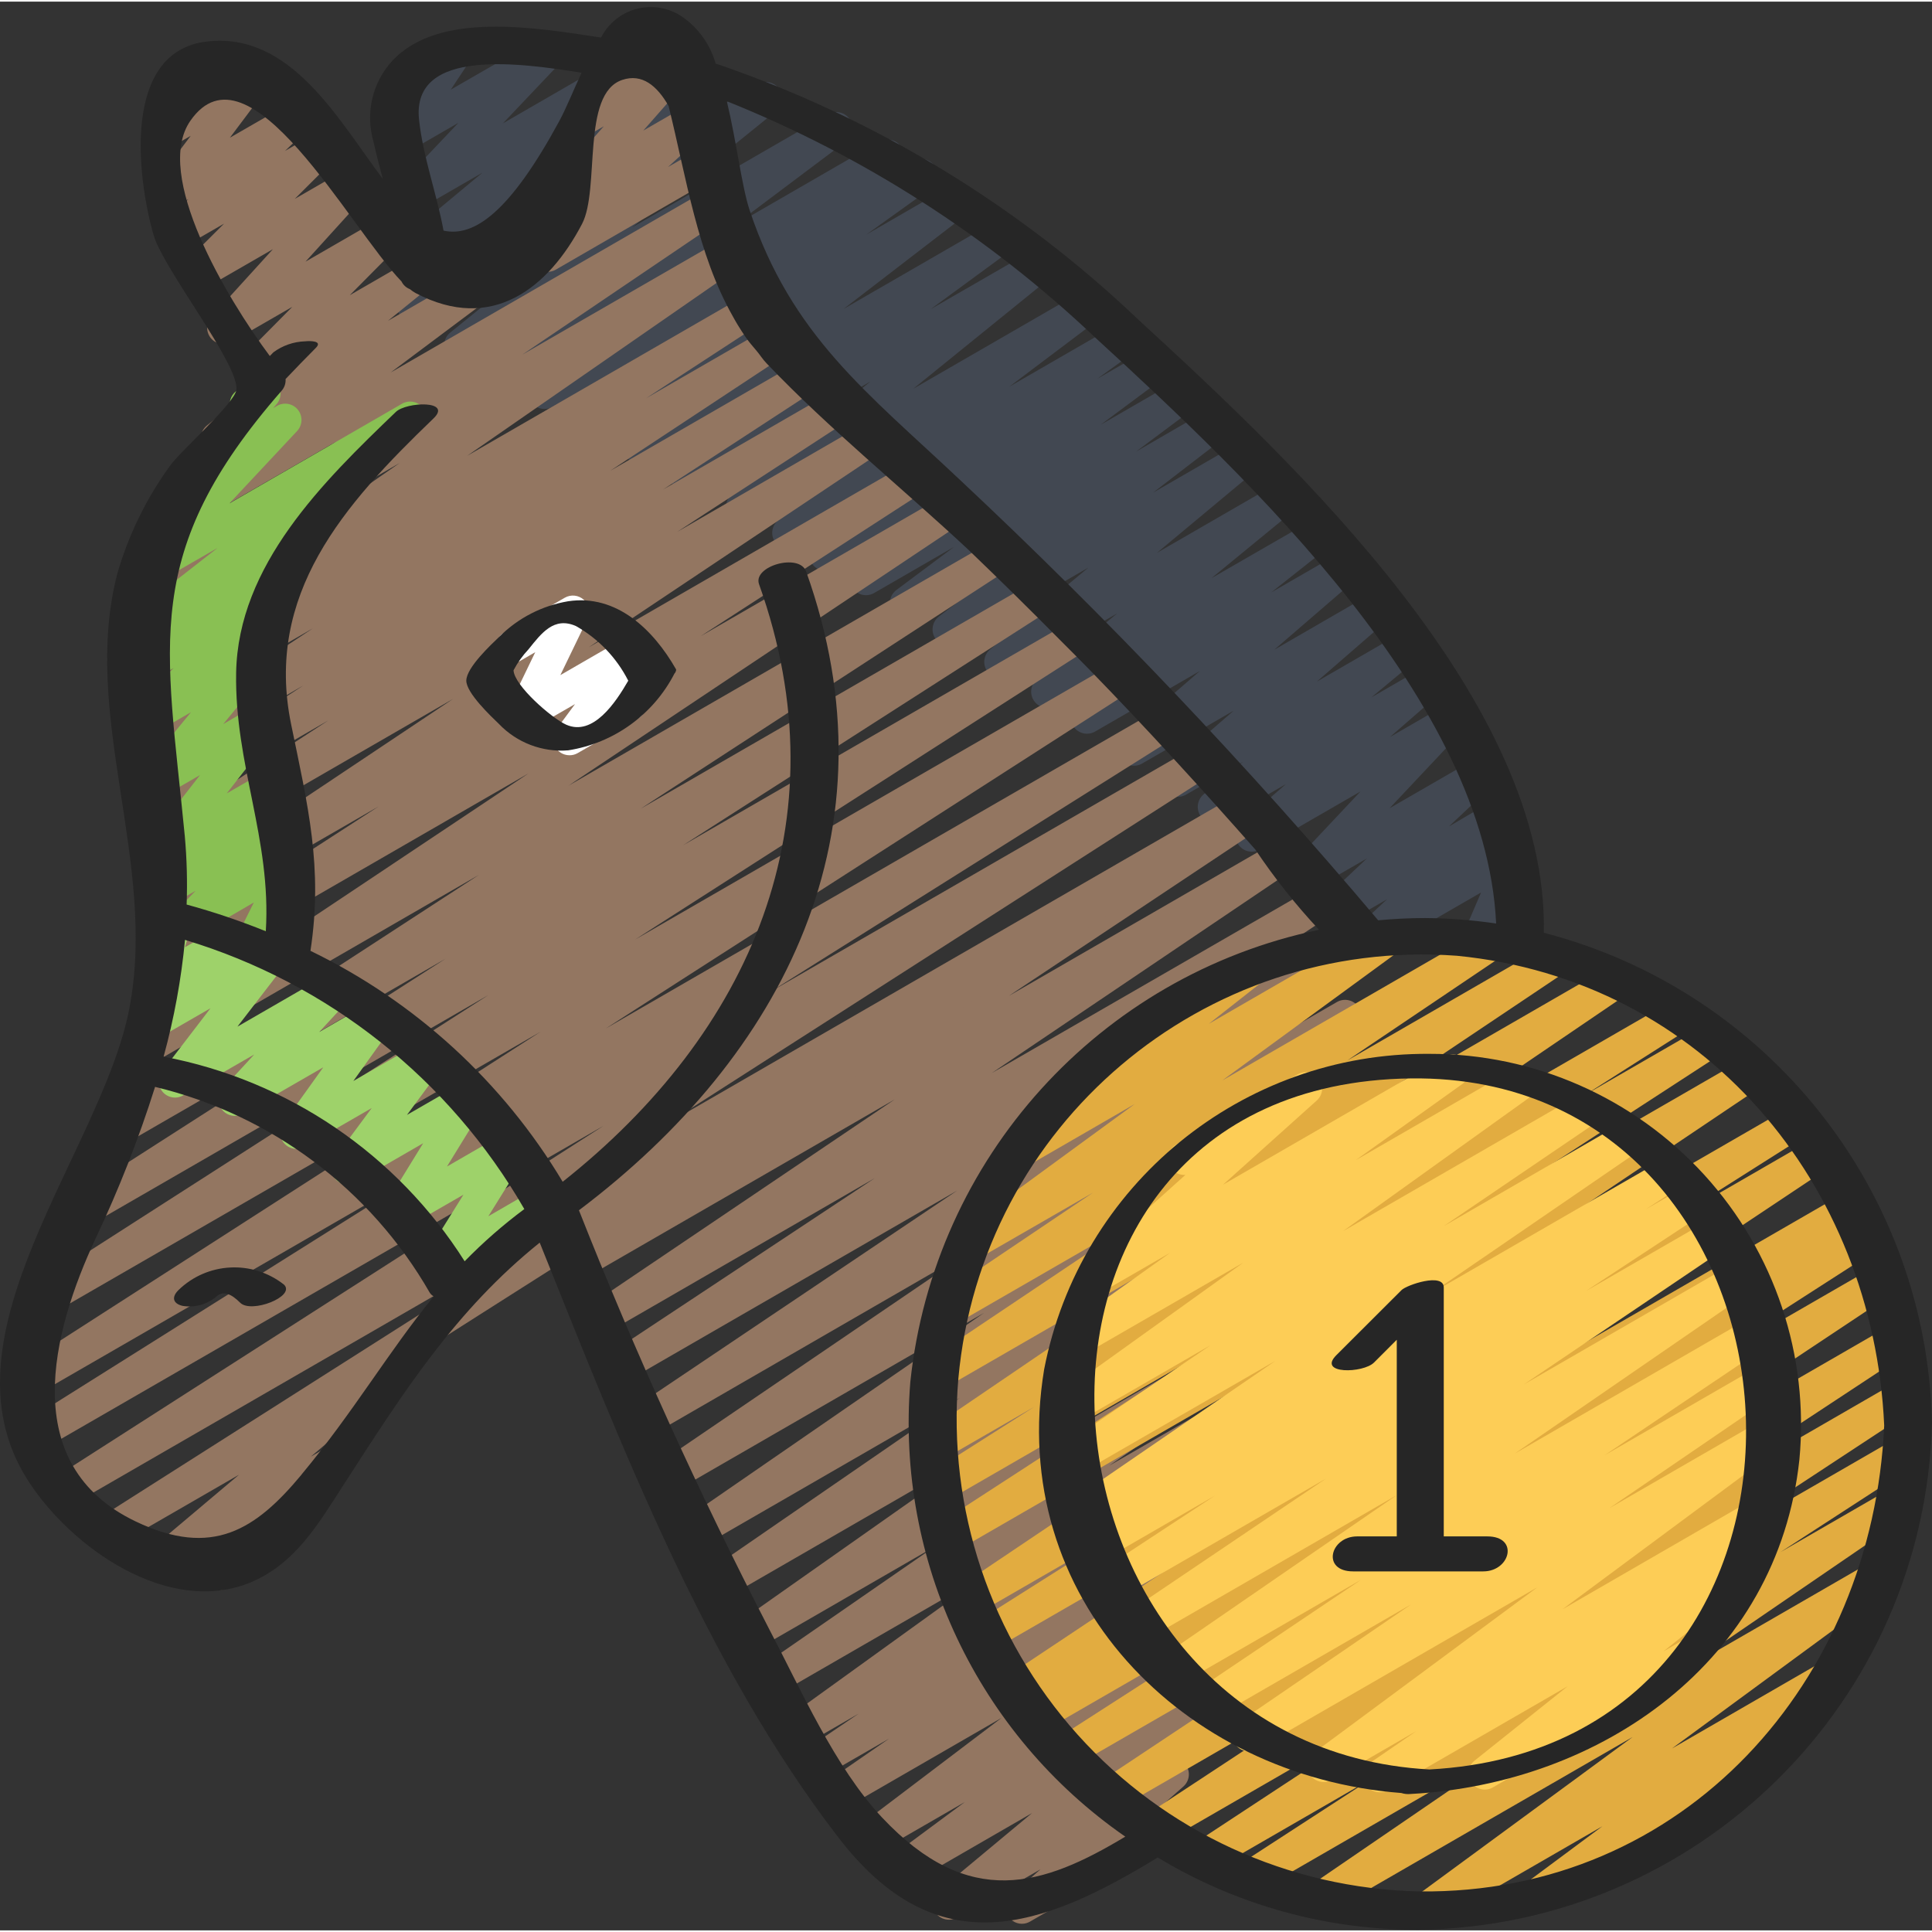 <svg height="506pt" viewBox="0 -1 506.853 506" width="506pt" xmlns="http://www.w3.org/2000/svg"><rect x="0" y="-1" width="506.853" height="506" fill="#333333" stroke="none"/><path d="m387.754 249.68c-1.441 0-2.785-.723-3.574-1.93-.789-1.203-.918-2.727-.344-4.043l4.719-10.992-27.305 15.762c-1.883 1.109-4.301.617-5.598-1.141-1.301-1.758-1.062-4.215.555-5.688l7.68-7.152-11.266 6.504c-1.883 1.145-4.332.668-5.645-1.105-1.312-1.77-1.059-4.25.586-5.723l11.031-10.383-14.914 8.609c-1.816.961-4.055.492-5.336-1.113-1.277-1.605-1.23-3.895.113-5.449l18.465-19.625-26.395 15.23c-1.902 1.09-4.32.562-5.594-1.223-1.273-1.785-.988-4.246.664-5.688l11.75-10.242-16.719 9.652c-1.918 1.109-4.367.559-5.633-1.258-1.266-1.82-.93-4.309.777-5.723l10.328-8.535-14.891 8.594c-1.906 1.109-4.34.586-5.621-1.203-1.281-1.793-.988-4.266.68-5.707l17.406-15.105-24.082 13.902c-1.898 1.074-4.305.539-5.57-1.242-1.27-1.777-.988-4.227.648-5.672l20.129-17.391-27.543 15.914c-1.934 1.082-4.371.508-5.617-1.324-1.242-1.828-.879-4.309.836-5.707l13.809-10.938-19.379 11.188c-1.922 1.094-4.359.535-5.621-1.281-1.258-1.816-.918-4.297.781-5.707l21.051-17.266-28.473 16.426c-1.922 1.125-4.379.586-5.652-1.238-1.273-1.82-.938-4.316.777-5.73l25.77-21.461-34.488 19.914c-1.945 1.117-4.422.539-5.672-1.324-1.246-1.863-.84-4.375.934-5.75l18.535-14.266-25.055 14.453c-1.949 1.082-4.406.477-5.629-1.387-1.227-1.863-.812-4.355.953-5.719l15.215-11.375-20.992 12.117c-1.957 1.137-4.465.547-5.711-1.344-1.242-1.891-.793-4.426 1.027-5.773l16.52-12.254-22.535 13.004c-1.965 1.102-4.445.484-5.668-1.406-1.227-1.891-.77-4.406 1.043-5.746l10-7.211-15.035 8.664c-1.953 1.117-4.438.527-5.68-1.348-1.242-1.875-.812-4.391.977-5.754l23.629-17.824-31 17.918c-1.926 1.086-4.359.52-5.613-1.301-1.25-1.82-.902-4.297.801-5.703l36.281-29.414-47.238 27.305c-1.957 1.074-4.41.461-5.629-1.406s-.793-4.359.977-5.719l21.855-16.094-28.758 16.598c-1.945 1.117-4.422.535-5.672-1.328-1.246-1.863-.84-4.375.934-5.746l32.598-25.062-41.863 24.168c-1.961 1.074-4.422.453-5.637-1.426-1.215-1.883-.77-4.383 1.02-5.727l17.066-12.219-23.133 13.344c-1.973 1.078-4.445.441-5.648-1.461-1.203-1.898-.727-4.406 1.09-5.73l3.645-2.52-8.047 4.645c-1.949 1.117-4.434.527-5.676-1.348-1.242-1.875-.816-4.391.977-5.754l29.293-22.023-37.625 21.707c-1.922 1.086-4.359.523-5.609-1.301-1.25-1.82-.906-4.297.797-5.703l37.754-30.543-45.816 26.453c-1.949 1.098-4.414.5-5.648-1.367-1.23-1.863-.816-4.367.953-5.73l22.641-17.066-15.188 8.762c-1.922 1.125-4.379.586-5.652-1.238-1.273-1.82-.938-4.316.777-5.73l18.664-15.523-15.898 9.172c-1.836 1.062-4.172.613-5.484-1.051-1.316-1.664-1.207-4.039.254-5.578l14.805-15.609-13.457 7.766c-1.715.992-3.887.672-5.242-.77-1.355-1.441-1.543-3.629-.449-5.277l5.734-8.656c-1.758.297-3.512-.531-4.402-2.07-1.176-2.039-.48-4.641 1.551-5.82l13.996-8.09c1.715-.992 3.887-.672 5.242.77 1.355 1.441 1.543 3.629.449 5.281l-5.418 8.164 23.254-13.398c1.836-1.059 4.176-.609 5.488 1.059 1.312 1.668 1.199 4.047-.266 5.582l-14.781 15.582 33.648-19.43c1.922-1.152 4.406-.621 5.691 1.219 1.281 1.836.926 4.352-.82 5.762l-18.672 15.531 32.062-18.512c1.949-1.117 4.434-.527 5.676 1.348 1.242 1.875.816 4.395-.977 5.754l-22.637 17.066 32.895-18.996c1.93-1.109 4.387-.551 5.648 1.285 1.258 1.836.895 4.328-.836 5.73l-37.777 30.551 51.43-29.68c1.953-1.121 4.438-.531 5.68 1.344 1.242 1.875.816 4.395-.977 5.754l-29.336 22.035 38.074-21.984c1.98-1.117 4.488-.484 5.703 1.434 1.215 1.922.711 4.461-1.145 5.77l-3.609 2.492 8.07-4.652c1.949-1 4.34-.359 5.531 1.477 1.188 1.84.797 4.281-.914 5.652l-17.066 12.234 21.895-12.645c1.945-1.117 4.422-.539 5.672 1.324 1.246 1.863.84 4.375-.934 5.75l-32.625 25.094 40.109-23.148c1.961-1.133 4.465-.535 5.707 1.359 1.238 1.898.777 4.434-1.051 5.773l-21.895 16.066 26.871-15.496c1.926-1.082 4.359-.52 5.609 1.301 1.254 1.824.906 4.297-.797 5.707l-36.266 29.379 44.16-25.496c1.957-1.16 4.477-.578 5.73 1.316 1.254 1.898.801 4.445-1.031 5.793l-23.637 17.824 28.355-16.367c1.965-1.102 4.449-.484 5.672 1.406s.766 4.406-1.047 5.746l-9.957 7.176 12.73-7.34c1.957-1.109 4.441-.512 5.676 1.367 1.234 1.879.801 4.398-.996 5.75l-16.488 12.262 19.832-11.449c1.953-1.105 4.426-.508 5.66 1.367 1.234 1.871.809 4.379-.977 5.738l-15.223 11.387 18.219-10.551c1.945-1.113 4.422-.535 5.668 1.328 1.25 1.863.84 4.375-.934 5.746l-18.523 14.262 21.93-12.656c1.914-1.098 4.352-.555 5.617 1.258 1.266 1.809.941 4.281-.746 5.707l-25.762 21.469 30.508-17.613c1.926-1.141 4.406-.602 5.684 1.242 1.273 1.84.91 4.355-.836 5.754l-21.062 17.273 24.75-14.258c1.93-1.082 4.367-.508 5.613 1.324 1.242 1.828.879 4.309-.836 5.707l-13.809 10.938 15.984-9.223c1.902-1.074 4.305-.539 5.574 1.238 1.266 1.777.984 4.227-.652 5.672l-20.145 17.375 23.617-13.652c1.902-1.094 4.324-.562 5.598 1.223 1.273 1.785.988 4.242-.664 5.688l-17.383 15.098 19.84-11.461c1.918-1.105 4.363-.559 5.629 1.258 1.266 1.812.934 4.293-.766 5.711l-10.375 8.621 11.684-6.742c1.902-1.09 4.32-.562 5.594 1.223 1.273 1.785.988 4.246-.664 5.691l-11.758 10.238 13.133-7.578c1.836-1.074 4.18-.633 5.5 1.031 1.32 1.668 1.215 4.051-.25 5.59l-18.469 19.629 21.531-12.426c1.883-1.145 4.332-.668 5.645 1.105 1.312 1.77 1.059 4.25-.586 5.723l-11.031 10.391 12.098-7.105c1.883-1.109 4.301-.617 5.598 1.141 1.301 1.758 1.062 4.211-.555 5.684l-7.68 7.137 5.805-3.348c1.59-.914 3.59-.707 4.961.512s1.809 3.18 1.09 4.867l-4.73 11.008c2.066-1.012 4.562-.207 5.645 1.824 1.078 2.027.359 4.551-1.633 5.699l-10.863 6.266c-.637.375-1.359.582-2.098.598zm0 0" fill="#424852"/><path d="m268.105 503.273c-1.773 0-3.363-1.098-3.992-2.758-.629-1.66-.16-3.535 1.168-4.711l7.68-6.824-21.867 12.637c-1.922 1.121-4.379.582-5.652-1.238-1.273-1.824-.938-4.316.777-5.734l24.535-20.418-32.891 18.992c-1.953 1.113-4.438.516-5.672-1.363-1.234-1.883-.801-4.398.996-5.754l19.934-14.77-22.672 13.082c-1.949 1.109-4.422.52-5.664-1.348-1.242-1.867-.824-4.379.953-5.742l37.02-28.066-40.516 23.387c-1.977 1.078-4.449.441-5.652-1.461-1.203-1.898-.723-4.406 1.094-5.73l15.566-10.754-16.496 9.508c-1.988 1.148-4.531.52-5.75-1.426-1.223-1.949-.68-4.516 1.227-5.801l13.047-8.844-13.406 7.734c-1.957 1.066-4.41.445-5.621-1.43-1.215-1.871-.777-4.363.996-5.715l51.766-37.34-54.699 31.57c-1.98 1.121-4.488.488-5.703-1.434-1.215-1.922-.711-4.457 1.145-5.766l45.477-31.445-46.934 27.109c-1.973 1.105-4.465.484-5.684-1.422-1.219-1.902-.742-4.43 1.094-5.754l65.543-46.141-68.266 39.406c-1.984 1.133-4.508.504-5.727-1.426-1.219-1.934-.699-4.484 1.176-5.785l65.348-44.996-67.258 38.828c-1.98 1.117-4.488.484-5.703-1.434-1.215-1.922-.711-4.461 1.145-5.77l78.148-53.895-80.555 46.504c-1.984 1.152-4.527.527-5.754-1.418-1.223-1.945-.684-4.508 1.215-5.801l82.152-55.902-84.199 48.641c-1.992 1.156-4.543.52-5.762-1.434-1.215-1.953-.664-4.52 1.246-5.801l84.66-56.91-86.492 49.918c-2 1.16-4.555.52-5.77-1.445-1.215-1.961-.648-4.535 1.281-5.805l69.34-45.91-70.219 40.566c-1.98 1.062-4.445.406-5.637-1.496-1.188-1.906-.699-4.406 1.121-5.723l79.992-54.016-81.496 47.051c-1.984 1.086-4.473.43-5.668-1.492-1.191-1.922-.68-4.441 1.172-5.742l66.219-44.102-67.105 38.742c-2.039 1.16-4.633.457-5.805-1.574s-.484-4.629 1.539-5.816l182.75-105.539c1.992-1.133 4.523-.488 5.734 1.457 1.207 1.949.66 4.504-1.238 5.789l-66.184 44.082 71.047-41.027c1.984-1.102 4.484-.453 5.688 1.473 1.203 1.922.688 4.453-1.172 5.754l-80.035 54.031 85.777-49.492c1.996-1.156 4.555-.516 5.77 1.445 1.215 1.965.645 4.539-1.281 5.809l-69.34 45.875 73.98-42.668c1.988-1.133 4.516-.496 5.73 1.445 1.215 1.938.684 4.492-1.207 5.785l-84.691 56.934 75.879-43.801c1.98-1.102 4.477-.465 5.684 1.453s.703 4.445-1.145 5.758l-82.125 55.891 72.789-42.027c1.98-1.117 4.488-.484 5.703 1.438 1.215 1.918.711 4.457-1.148 5.766l-78.172 53.914 68.734-39.746c1.988-1.18 4.551-.562 5.785 1.391 1.23 1.949.688 4.531-1.227 5.816l-65.332 44.957 56.32-32.504c1.973-1.109 4.465-.484 5.684 1.418 1.219 1.906.738 4.43-1.094 5.758l-65.527 46.191 56.168-32.426c1.98-1.156 4.52-.535 5.75 1.402 1.227 1.938.703 4.496-1.184 5.797l-45.492 31.445 37-21.332c1.965-1.102 4.445-.484 5.668 1.406 1.223 1.891.766 4.406-1.043 5.746l-51.805 37.332 42.664-24.617c1.992-1.184 4.562-.559 5.793 1.402 1.227 1.961.668 4.547-1.262 5.824l-13.027 8.824 5.578-3.219c1.984-1.152 4.523-.535 5.75 1.402 1.227 1.938.707 4.5-1.184 5.801l-15.516 10.707 7.922-4.562c1.949-1.109 4.422-.523 5.664 1.348 1.242 1.867.824 4.375-.953 5.742l-37.035 28.074 27.996-16.16c1.957-1.113 4.441-.516 5.676 1.363 1.234 1.883.797 4.398-1 5.754l-19.914 14.785 11.809-6.824c1.914-1.082 4.336-.531 5.594 1.273 1.258 1.801.941 4.262-.73 5.688l-24.543 20.402 15.445-8.914c1.898-1.082 4.301-.559 5.578 1.211 1.273 1.773 1.008 4.219-.617 5.676l-7.809 6.902c1.996-.938 4.379-.199 5.496 1.707 1.18 2.039.484 4.645-1.555 5.828l-36.367 21.008c-.648.383-1.383.582-2.137.582zm0 0" fill="#937661"/><path d="m143.562 69.871c-1.762.004-3.344-1.078-3.98-2.719-.641-1.641-.203-3.508 1.098-4.695l10.531-9.625-.668.375c-1.809 1.035-4.102.613-5.422-.996-1.32-1.613-1.285-3.945.09-5.516l13.191-14.992-2.746 1.586c-1.754 1-3.961.633-5.301-.871-1.34-1.508-1.441-3.742-.246-5.367l9.055-12.148c-1.223-.824-1.934-2.219-1.883-3.691.055-1.473.859-2.812 2.137-3.547l9.797-5.656c1.75-.996 3.961-.633 5.301.871 1.336 1.508 1.441 3.742.246 5.367l-5.438 7.305 7.289-4.207c1.805-1.027 4.09-.602 5.406 1.004 1.316 1.605 1.285 3.926-.074 5.496l-13.176 14.984 12.023-6.938c1.883-1.062 4.258-.551 5.539 1.188 1.277 1.742 1.055 4.164-.52 5.641l-10.539 9.652 8.941-5.121c2.027-1.059 4.527-.336 5.672 1.645s.527 4.512-1.402 5.738l-42.789 24.746c-.652.352-1.391.523-2.133.492zm0 0" fill="#937661"/><path d="m57.137 415.812c-1.734-.004-3.293-1.055-3.945-2.66-.648-1.609-.266-3.449.977-4.66l5.332-5.188-15.309 8.832c-1.91 1.09-4.336.547-5.602-1.25-1.266-1.801-.957-4.266.715-5.695l23.398-19.73-31.27 18.047c-2.012 1.223-4.637.582-5.859-1.434-1.223-2.012-.582-4.637 1.434-5.859l129.039-82.043-136.531 78.84c-2 1.07-4.484.395-5.66-1.543-1.176-1.934-.637-4.453 1.23-5.734l143.316-91.852-147.625 85.211c-2.008 1.105-4.523.43-5.707-1.531-1.184-1.957-.613-4.5 1.293-5.762l106.113-66.715-104.105 60.102c-2.012 1.176-4.594.523-5.805-1.465-1.211-1.988-.602-4.578 1.367-5.824l137.863-88.637-128.621 74.242c-2 1.098-4.512.43-5.699-1.52-1.191-1.949-.633-4.488 1.262-5.762l119.363-76.586-103.375 59.699c-2.004 1.121-4.535.453-5.727-1.508s-.617-4.516 1.301-5.781l96.562-61.941-83.746 48.375c-1.996 1.098-4.5.438-5.695-1.504-1.191-1.941-.648-4.473 1.23-5.758l97.023-63.148-86.031 49.699c-1.988 1.086-4.473.43-5.668-1.492-1.195-1.922-.68-4.441 1.172-5.742l103.516-69.07-94.609 54.613c-1.996 1.117-4.523.457-5.719-1.496-1.195-1.953-.637-4.5 1.266-5.773l59.734-38.672-53.93 31.086c-1.988 1.082-4.477.43-5.672-1.492-1.191-1.922-.68-4.445 1.172-5.746l77.945-52.051-74 42.715c-1.301.801-2.926.848-4.27.121-1.34-.727-2.191-2.113-2.234-3.637-.043-1.523.73-2.953 2.031-3.754l45.773-29.816-42.883 24.75c-1.992 1.098-4.5.434-5.691-1.504-1.191-1.941-.652-4.477 1.23-5.758l40.73-26.625-38.309 22.188c-1.992 1.113-4.512.461-5.711-1.484-1.203-1.941-.656-4.488 1.23-5.77l45.332-29.945-43.094 24.875c-1.996 1.098-4.5.438-5.695-1.504-1.191-1.938-.648-4.473 1.23-5.758l28.492-18.602-25.469 14.668c-1.992 1.266-4.629.68-5.895-1.309-1.266-1.988-.68-4.629 1.309-5.895l71.887-49.844-66.637 38.48c-1.988 1.133-4.516.496-5.73-1.445-1.215-1.941-.68-4.492 1.207-5.785l54.512-36.871-43.477 25.055c-1.957 1.125-4.449.539-5.695-1.348-1.242-1.883-.805-4.406 1-5.762l24.234-18.133-5.16 2.977c-1.926 1.105-4.379.547-5.637-1.281-1.262-1.828-.906-4.32.812-5.723l12.801-10.352c-1.59.312-3.219-.301-4.207-1.586-1.301-1.695-1.148-4.094.359-5.609l13.473-13.602-15.973 9.215c-1.816 1.039-4.117.602-5.434-1.023-1.312-1.629-1.254-3.969.145-5.527l16.16-17.777-18.117 10.445c-1.852 1.082-4.223.621-5.531-1.082-1.309-1.699-1.152-4.109.371-5.625l10.453-10.438-9.66 5.574c-1.867 1.105-4.266.637-5.578-1.094-1.309-1.73-1.113-4.168.457-5.664l5.438-5.258-2.953 1.707c-1.754 1.004-3.973.637-5.312-.875-1.34-1.512-1.434-3.758-.227-5.379l9.09-12.051-4.012 2.32c-1.715.984-3.879.664-5.23-.773-1.355-1.438-1.547-3.617-.461-5.266l4.625-7c-1.426-.684-2.355-2.098-2.418-3.676s.754-3.062 2.117-3.855l9.387-5.438c1.715-.984 3.879-.664 5.23.773 1.355 1.438 1.547 3.617.461 5.27l-2.328 3.531 6.418-3.711c1.754-1.016 3.98-.652 5.324.863s1.438 3.77.223 5.391l-9.055 12.066 14.812-8.535c1.867-1.105 4.27-.633 5.578 1.094 1.309 1.73 1.113 4.168-.457 5.668l-5.469 5.238 7.867-4.539c1.848-1.02 4.164-.527 5.445 1.148 1.281 1.68 1.141 4.043-.324 5.559l-10.43 10.418 13.652-7.875c1.82-1.047 4.133-.617 5.449 1.02 1.32 1.633 1.254 3.984-.156 5.543l-16.121 17.773 19.941-11.512c1.852-1.066 4.207-.602 5.512 1.094 1.305 1.691 1.156 4.086-.348 5.605l-13.5 13.617 16.844-9.727c1.93-1.105 4.379-.547 5.637 1.281 1.262 1.832.906 4.32-.812 5.727l-11.656 9.445 20.238-11.684c1.957-1.129 4.449-.539 5.695 1.344 1.242 1.887.805 4.41-1 5.766l-24.211 18.125 84.48-48.793c1.988-1.133 4.516-.496 5.73 1.441 1.215 1.941.68 4.492-1.207 5.785l-54.512 36.914 52.906-30.516c1.977-1.102 4.473-.473 5.684 1.441 1.215 1.91.723 4.438-1.117 5.754l-71.902 49.836 70.953-40.961c2.004-1.164 4.57-.52 5.781 1.457 1.215 1.973.629 4.555-1.316 5.812l-28.484 18.594 31.316-18.074c1.992-1.098 4.492-.441 5.691 1.488 1.195 1.934.668 4.465-1.203 5.758l-45.227 29.867 50.152-28.945c1.992-1.098 4.5-.438 5.691 1.504 1.195 1.941.652 4.473-1.23 5.758l-40.762 26.605 45.062-26.016c1.996-1.098 4.504-.438 5.695 1.504 1.191 1.938.648 4.473-1.23 5.758l-45.832 29.867 50.199-29.016c1.988-1.082 4.477-.43 5.668 1.492 1.195 1.922.684 4.445-1.168 5.746l-77.887 52.051 84.637-48.867c2-1.141 4.547-.484 5.75 1.48 1.203 1.969.625 4.535-1.305 5.797l-59.734 38.68 64.383-37.16c1.988-1.086 4.477-.43 5.668 1.492 1.195 1.922.684 4.441-1.172 5.742l-103.516 69.121 111.488-64.359c1.992-1.066 4.473-.398 5.652 1.531 1.184 1.926.656 4.441-1.199 5.73l-97.016 63.148 103.305-59.633c1.996-1.066 4.48-.391 5.66 1.547 1.176 1.934.637 4.453-1.23 5.734l-96.598 61.941 102.305-59.066c2.012-1.176 4.594-.527 5.805 1.461 1.211 1.988.602 4.582-1.367 5.828l-119.336 76.516 125.824-72.625c2-1.141 4.547-.484 5.75 1.484 1.203 1.965.625 4.531-1.305 5.793l-137.961 88.672 145.18-83.816c2.008-1.125 4.551-.453 5.738 1.52 1.191 1.973.598 4.535-1.336 5.785l-106.051 66.68 111-64.078c2-1.098 4.512-.43 5.699 1.52s.633 4.488-1.262 5.762l-143.273 91.852 150.188-86.742c2.004-1.121 4.535-.453 5.727 1.508 1.191 1.965.617 4.52-1.301 5.781l-223.121 141.859c.746 1.723.273 3.734-1.16 4.949l-23.398 19.746 3.363-1.945c1.863-1.09 4.246-.617 5.551 1.102 1.305 1.723 1.121 4.145-.43 5.645l-13.551 13.16c.383.316.703.699.945 1.137 1.18 2.039.48 4.648-1.562 5.828l-16.598 9.59c-.645.379-1.383.578-2.133.57zm0 0" fill="#937661"/><path d="m149.391 196.711c-1.613 0-3.094-.91-3.816-2.355-.723-1.449-.566-3.176.402-4.469l4.875-6.598-11.59 6.684c-1.621.93-3.66.699-5.031-.574-1.371-1.273-1.75-3.289-.941-4.973l7.133-14.754-4 2.312c-2.027 1.059-4.527.332-5.672-1.648-1.145-1.977-.523-4.508 1.402-5.734l16.012-9.215c1.621-.934 3.66-.703 5.031.57 1.367 1.273 1.75 3.289.941 4.977l-7.133 14.754 17.27-9.969c1.75-1 3.957-.641 5.301.859 1.34 1.5 1.453 3.734.262 5.363l-5.23 7.098c2.043-.375 4.059.77 4.777 2.715.719 1.945-.062 4.129-1.859 5.172l-15.98 9.223c-.652.379-1.398.574-2.152.562zm0 0" fill="#fff"/><path d="m373.555 504.047c-1.836 0-3.469-1.172-4.047-2.914-.582-1.742.016-3.664 1.484-4.766l57.312-42.086-80.258 46.336c-1.988 1.156-4.531.527-5.754-1.418-1.223-1.945-.684-4.508 1.215-5.801l60.211-41.191-74.332 42.906c-1.992 1.07-4.473.398-5.656-1.527-1.184-1.926-.656-4.441 1.199-5.734l34.766-22.57-42.035 24.27c-1.996 1.137-4.535.484-5.742-1.473-1.203-1.957-.645-4.516 1.27-5.789l61.195-40.234-69.855 40.328c-1.996 1.137-4.535.484-5.742-1.473-1.203-1.957-.645-4.516 1.27-5.789l73.25-48.18-80.773 46.637c-1.992 1.098-4.492.441-5.691-1.488-1.195-1.934-.668-4.465 1.203-5.758l90.922-60.441-97.914 56.516c-2 1.102-4.508.43-5.699-1.52-1.188-1.945-.629-4.484 1.262-5.758l61.742-39.715-64.855 37.441c-2.004 1.09-4.512.406-5.688-1.551-1.176-1.953-.605-4.488 1.293-5.754l3.492-2.184-4.336 2.5c-1.992 1.137-4.527.492-5.734-1.457-1.211-1.949-.664-4.504 1.238-5.785l101.836-67.859-105.258 60.766c-2.02 1.223-4.645.574-5.863-1.441-1.223-2.016-.574-4.641 1.441-5.863l36.285-22.953-36.465 21.051c-1.996 1.25-4.629.641-5.879-1.355-1.25-2-.641-4.633 1.355-5.879l103.125-69.344-103.473 59.734c-1.992 1.07-4.473.398-5.656-1.527-1.184-1.93-.656-4.445 1.199-5.734l65.59-42.605-63.445 36.625c-2.004 1.117-4.535.453-5.73-1.512-1.191-1.961-.617-4.516 1.301-5.777l27.238-17.324-23.832 13.758c-1.984 1.113-4.496.477-5.707-1.453-1.211-1.926-.695-4.465 1.176-5.766l83.77-56.996-78.84 45.516c-1.992 1.156-4.539.523-5.758-1.43-1.219-1.957-.668-4.523 1.246-5.805l56.762-38.059-49.023 28.289c-1.988 1.133-4.516.496-5.73-1.445-1.211-1.938-.68-4.492 1.207-5.785l40.105-26.996-30.375 17.5c-1.961 1.105-4.445.5-5.672-1.387-1.23-1.883-.785-4.398 1.02-5.746l45.969-33.605-28.348 16.383c-1.938 1.117-4.41.547-5.664-1.305-1.254-1.852-.863-4.359.895-5.742l23.895-18.773c-.883-.352-1.621-.992-2.094-1.816-1.18-2.039-.484-4.648 1.555-5.828l39.211-22.633c1.938-1.113 4.41-.547 5.664 1.309 1.25 1.852.863 4.355-.895 5.742l-14.781 11.621 44.852-25.891c1.961-1.105 4.445-.5 5.672 1.387 1.23 1.887.781 4.402-1.02 5.746l-45.977 33.621 68.266-39.422c1.992-1.156 4.539-.52 5.758 1.434s.668 4.52-1.242 5.801l-39.996 26.949 52.656-30.395c1.984-1.074 4.461-.418 5.652 1.496 1.191 1.914.691 4.422-1.145 5.73l-56.781 38.066 68.762-39.688c1.984-1.117 4.496-.477 5.703 1.449 1.211 1.93.695 4.469-1.172 5.77l-83.789 56.977 95.668-55.227c2.004-1.121 4.535-.453 5.727 1.508 1.191 1.965.617 4.516-1.297 5.781l-27.309 17.383 31.668-18.273c1.992-1.066 4.473-.398 5.652 1.531 1.184 1.926.656 4.441-1.199 5.73l-65.527 42.59 71.469-41.258c1.996-1.246 4.629-.641 5.879 1.359 1.246 1.996.641 4.629-1.359 5.879l-103.148 69.34 110.156-63.598c2.004-1.102 4.523-.426 5.707 1.531s.613 4.5-1.297 5.766l-36.309 22.98 38.52-22.246c1.996-1.188 4.574-.559 5.801 1.414 1.227 1.973.652 4.562-1.293 5.828l-101.777 67.832 105.102-60.68c2.008-1.086 4.516-.402 5.691 1.551 1.176 1.957.605 4.488-1.293 5.754l-3.652 2.254 3.352-1.938c2.008-1.18 4.59-.527 5.801 1.461 1.211 1.988.605 4.582-1.363 5.824l-61.738 39.699 60.961-35.191c1.992-1.133 4.527-.492 5.734 1.457 1.211 1.949.664 4.504-1.238 5.785l-90.887 60.418 90.453-52.215c1.992-1.086 4.48-.422 5.672 1.508 1.188 1.93.664 4.453-1.199 5.746l-73.242 48.246 70.305-40.594c2-1.137 4.539-.484 5.742 1.473 1.207 1.957.645 4.516-1.27 5.789l-61.184 40.219 56.695-32.727c2-1.117 4.523-.457 5.719 1.496 1.195 1.953.637 4.5-1.266 5.773l-34.816 22.59 29.016-16.75c1.98-1.102 4.477-.465 5.684 1.453s.703 4.445-1.145 5.758l-60.16 41.164 50.773-29.32c1.961-1.137 4.469-.535 5.707 1.359 1.238 1.898.777 4.434-1.047 5.773l-57.32 42.094 41.176-23.781c1.957-1.141 4.461-.551 5.707 1.34 1.246 1.895.797 4.43-1.023 5.777l-20.832 15.496c2.062-.523 4.195.555 5 2.523.805 1.973.031 4.23-1.809 5.301l-61.523 35.516c-1.957 1.141-4.465.551-5.711-1.34-1.246-1.895-.793-4.43 1.027-5.777l19.727-14.652-44.672 25.789c-.652.383-1.395.578-2.148.57zm0 0" fill="#e2ac40"/><path d="m361.941 468.781c-1.871 0-3.52-1.219-4.074-3.004-.555-1.785.117-3.719 1.656-4.781l12-8.25-22.188 12.801c-1.953 1.086-4.418.48-5.645-1.387-1.227-1.871-.801-4.371.977-5.73l58.641-43.426-73.555 42.461c-1.984 1.141-4.512.516-5.734-1.418-1.23-1.938-.703-4.504 1.191-5.801l44.996-30.77-52.52 30.309c-1.992 1.156-4.543.52-5.762-1.434-1.219-1.953-.668-4.52 1.246-5.801l43.914-29.543-48.641 28.074c-1.984 1.133-4.508.504-5.727-1.43-1.219-1.93-.699-4.48 1.176-5.781l62.523-43.035-67.574 39.016c-1.984 1.098-4.484.453-5.684-1.473-1.203-1.926-.688-4.453 1.172-5.754l53.555-36.156-56.059 32.359c-1.996 1.133-4.535.484-5.738-1.473-1.207-1.957-.645-4.52 1.27-5.793l31.383-20.613-31 17.918c-2.008 1.23-4.637.598-5.867-1.41-1.23-2.012-.598-4.637 1.414-5.867l9.086-5.863-7.746 4.465c-1.984 1.133-4.508.504-5.727-1.43-1.219-1.934-.699-4.48 1.176-5.781l54.539-37.402-52.352 30.207c-1.984 1.117-4.496.477-5.707-1.449-1.211-1.93-.691-4.469 1.176-5.77l39.824-27.066-36.035 20.801c-1.969 1.113-4.461.5-5.688-1.402-1.223-1.898-.754-4.422 1.07-5.754l49.254-35.312-42.582 24.574c-1.973 1.16-4.508.555-5.746-1.367-1.238-1.922-.742-4.48 1.129-5.801l28.008-19.992-17.23 9.941c-1.875 1.008-4.207.477-5.461-1.242-1.258-1.723-1.051-4.105.477-5.586l26.215-23.543c-1.621.098-3.164-.723-3.992-2.125-1.18-2.035-.484-4.645 1.555-5.828l32.051-18.508c1.875-1.008 4.207-.477 5.461 1.246 1.258 1.719 1.051 4.102-.48 5.582l-24.703 22.188 58.137-33.562c1.977-1.16 4.512-.555 5.75 1.367 1.238 1.926.738 4.484-1.133 5.801l-27.961 19.977 41.293-23.836c1.961-1.098 4.445-.484 5.668 1.406 1.223 1.891.766 4.406-1.043 5.746l-49.238 35.301 61.73-35.625c1.984-1.152 4.531-.527 5.754 1.418 1.223 1.945.684 4.512-1.215 5.801l-39.887 27.109 46.781-27.039c1.984-1.137 4.508-.504 5.727 1.426 1.219 1.934.699 4.48-1.18 5.785l-54.535 37.398 60.773-35.078c2.004-1.141 4.551-.484 5.754 1.484 1.199 1.965.621 4.531-1.309 5.793l-9.062 5.848 11.258-6.496c2.004-1.199 4.598-.566 5.824 1.422 1.223 1.984.625 4.59-1.344 5.84l-31.293 20.59 32.727-18.875c1.984-1.098 4.484-.453 5.684 1.473 1.203 1.926.688 4.453-1.172 5.758l-53.555 36.164 55.578-32.086c1.977-1.09 4.461-.449 5.668 1.457 1.203 1.91.715 4.426-1.121 5.742l-62.531 43.043 62.969-36.352c1.992-1.152 4.539-.52 5.758 1.434s.668 4.523-1.246 5.805l-43.902 29.539 41.695-24.062c1.98-1.102 4.477-.461 5.684 1.457 1.207 1.918.703 4.445-1.145 5.754l-44.98 30.738 41.645-24.047c1.953-1.113 4.438-.516 5.672 1.363 1.238 1.883.801 4.398-.996 5.754l-58.641 43.469 51.199-29.578c1.984-1.133 4.508-.504 5.727 1.43 1.219 1.93.699 4.48-1.18 5.781l-11.945 8.199 2.348-1.348c1.93-1.117 4.395-.559 5.656 1.285 1.262 1.84.887 4.344-.852 5.738l-24.449 19.523 5.215-3.004c2.023-1.059 4.527-.332 5.672 1.645 1.141 1.98.523 4.512-1.406 5.738l-54.266 31.324c-1.93 1.098-4.375.531-5.629-1.305-1.25-1.832-.887-4.316.836-5.719l24.422-19.516-47.191 27.238c-.641.375-1.371.574-2.113.574zm0 0" fill="#fdcd56"/><path d="m115.438 334.176c-1.551 0-2.98-.844-3.73-2.199-.754-1.355-.711-3.012.113-4.328l9.762-15.652-14.66 8.457c-1.691.973-3.824.676-5.184-.719-1.359-1.398-1.602-3.539-.586-5.203l9.863-16.035-17.73 10.242c-1.75 1.008-3.965.656-5.312-.848s-1.457-3.746-.262-5.375l9.805-13.242-17.621 10.156c-1.734.988-3.93.641-5.273-.84-1.344-1.48-1.477-3.699-.324-5.332l10.516-14.684-21.078 12.16c-1.828 1.059-4.152.621-5.473-1.027-1.32-1.648-1.234-4.012.199-5.562l8.242-8.934-18.652 10.734c-1.762 1.02-3.996.652-5.34-.875-1.344-1.523-1.426-3.789-.191-5.406l12.699-16.578-13.926 8.027c-1.84 1.062-4.184.609-5.492-1.059-1.312-1.672-1.195-4.055.277-5.586l4.266-4.387c-.512-.156-.992-.398-1.418-.727-1.367-1.07-1.949-2.859-1.473-4.531l2.824-9.934c-.344-.305-.633-.664-.855-1.066-1.176-2.039-.477-4.648 1.562-5.828l3.02-1.75c1.504-.867 3.383-.734 4.754.328 1.371 1.066 1.957 2.859 1.484 4.527l-1.707 5.973 10.402-5.973c1.84-1.062 4.18-.609 5.492 1.062 1.312 1.672 1.191 4.051-.277 5.586l-.855.906 6.215-3.586c1.762-1.016 3.996-.648 5.34.879 1.344 1.531 1.418 3.793.18 5.41l-12.746 16.555 24.438-14.113c1.824-1.035 4.129-.594 5.438 1.043 1.312 1.637 1.238 3.984-.172 5.535l-8.254 8.945 13.887-8.008c1.738-1 3.938-.652 5.285.828 1.348 1.484 1.48 3.707.32 5.344l-10.531 14.684 18.289-10.547c1.746-1 3.957-.641 5.297.859 1.344 1.5 1.453 3.738.266 5.363l-9.781 13.219 14.586-8.414c1.688-.965 3.816-.664 5.172.73 1.355 1.395 1.598 3.527.586 5.191l-9.855 16.035 14.848-8.578c1.703-.992 3.859-.691 5.227.727 1.363 1.418 1.582 3.586.527 5.246l-9.754 15.66 13.25-7.68c1.324-.84 3-.891 4.371-.125 1.367.762 2.207 2.215 2.188 3.781-.023 1.57-.902 2.996-2.289 3.723l-28.051 16.215c-.645.387-1.383.594-2.133.598zm0 0" fill="#9ed26a"/><path d="m66.141 250.105c-1.48 0-2.852-.766-3.629-2.027-.777-1.258-.848-2.828-.188-4.152l4.27-8.59-15.113 8.797c-1.84 1.051-4.172.59-5.477-1.082-1.305-1.668-1.188-4.043.281-5.574l5.031-5.215-5.902 3.414c-1.887 1.145-4.332.668-5.645-1.105-1.316-1.77-1.062-4.25.582-5.723l3.637-3.414c-1.785.555-3.723-.117-4.781-1.656-1.059-1.539-.992-3.59.164-5.059l13.105-16.809-9.914 5.727c-1.785 1.031-4.055.641-5.391-.934-1.336-1.57-1.355-3.875-.043-5.469l12.977-15.812-10.531 6.078c-1.855 1.043-4.195.559-5.484-1.137-1.289-1.691-1.133-4.078.367-5.59l11.094-10.906-7.816 4.508c-1.93 1.09-4.371.523-5.621-1.305-1.254-1.828-.898-4.309.816-5.711l2.848-2.297c-1.609.246-3.215-.477-4.102-1.84-1.254-1.855-.859-4.363.902-5.746l24.508-19.164-17.391 10.02c-1.828 1.035-4.137.586-5.441-1.059-1.309-1.641-1.227-3.992.195-5.539l17.73-19.02c-1.828.926-4.059.422-5.309-1.199-1.254-1.625-1.172-3.91.188-5.441l13.289-14.695c-.344-1.781.48-3.586 2.055-4.496l4.82-2.781c1.82-1.035 4.121-.602 5.434 1.027 1.312 1.625 1.254 3.969-.141 5.527l-.855.98 1.043-.598c1.828-1.047 4.148-.602 5.461 1.047 1.312 1.652 1.219 4.012-.215 5.559l-17.766 18.992 45.312-26.16c1.938-1.094 4.391-.52 5.633 1.324 1.246 1.844.867 4.336-.871 5.723l-29.32 22.945c1.703.207 3.117 1.414 3.586 3.066.473 1.648-.09 3.422-1.426 4.496l-9.387 7.516c.734.285 1.379.77 1.852 1.402 1.297 1.703 1.129 4.105-.395 5.613l-11.031 10.914 1.996-1.152c1.785-1.035 4.055-.641 5.391.93 1.336 1.574 1.355 3.875.043 5.473l-13.004 15.812 8.535-4.949c1.77-1.035 4.023-.664 5.367.883 1.344 1.543 1.402 3.828.137 5.438l-13.117 16.812 11.727-6.77c1.883-1.145 4.328-.664 5.645 1.105 1.312 1.773 1.059 4.254-.586 5.723l-3.277 3.07.367-.203c1.84-1.062 4.184-.609 5.496 1.066 1.309 1.676 1.184 4.059-.289 5.59l-5.035 5.215 1.066-.625c1.633-.965 3.707-.734 5.09.562 1.383 1.301 1.742 3.355.883 5.047l-4.598 9.25c1.98-.148 3.801 1.094 4.391 2.992.586 1.898-.215 3.953-1.934 4.949l-10.156 5.871c-.652.363-1.387.551-2.133.539zm0 0" fill="#89c053"/><g fill="#262626"><path d="m130.875 188.477c4.703 4.938 11.387 7.492 18.184 6.945 11.973-1.879 22.332-9.359 27.879-20.137.148-.148.262-.328.332-.527.07-.215.18-.438.07-.625-5.914-10.344-15.539-19.738-28.281-17.824-6.82 1.145-13.121 4.383-18.023 9.266-2.184 2.109-8.66 8.098-8.703 11.555-.016 3.242 6.52 9.402 8.543 11.348zm7.789-19.574c3.414-4.266 6.691-8.617 12.434-6.086 5.887 3.324 10.66 8.309 13.723 14.336-3.285 5.691-9.207 14.652-16.266 11.547-3.832-1.707-13.652-10.281-13.832-14.277 1.059-2.008 2.387-3.867 3.941-5.52zm0 0"/><path d="m7.125 386.637c11.383 18.031 37.18 35.988 58.621 27.07 11.742-4.891 17.836-15.438 24.535-25.824 15.668-24.285 29.305-45.617 51.312-63.309 21.238 52.824 43.688 111.172 78.504 156.246 25.805 33.418 53.086 23.73 83.629 5.062 20.613 12.457 44.254 19.016 68.344 18.961 73.41-.918 132.953-59.727 134.781-133.121-1.441-60.758-43.008-113.184-101.836-128.445 1.211-60.484-64.484-122.383-106.129-160.621-31.711-30.273-69.637-53.277-111.137-67.414-1.43-5.02-4.566-9.383-8.867-12.34-3.48-2.328-7.789-3.059-11.84-2.004-4.051 1.055-7.457 3.797-9.355 7.527-17.066-2.562-42.539-7.059-54.793 6.125-5.207 5.688-7.078 13.672-4.941 21.078.734 3.309 1.605 6.598 2.473 9.883-11.723-15.645-24.164-38.605-46.129-36.047-22.383 2.559-18.332 35.711-13.996 50.809 2.543 8.797 22.289 33.672 21.727 40.5-.281 3.488-14.926 16.34-17.5 20.094-6.141 8.496-10.781 17.984-13.715 28.051-9.738 37.289 10.555 75.73 3.098 114.344-7.238 37.371-50.73 85.465-26.785 123.375zm71.969-1.184c-11.996 14.414-23.355 21.895-43.477 12.277-31.121-14.848-22-49.707-10.539-74.238 6.105-12.887 11.32-26.18 15.605-39.781 30.441 7.32 56.52 26.867 72.082 54.031.262.387.613.707 1.023.93-11.852 14.473-20.93 30.199-34.695 46.754zm42.805-55.988c-17.758-28.059-46.355-47.496-78.977-53.684 2.75-10.031 4.629-20.281 5.613-30.633 37.594 11.328 69.438 36.59 89.02 70.621-5.57 4.145-10.809 8.723-15.656 13.695zm372.41 43.109c-3.004 66.945-52.285 123.051-122.027 122.207-34.246-.746-66.656-15.625-89.551-41.109-22.891-25.48-34.227-59.297-31.312-93.426 6.02-66.461 64.211-115.824 130.762-110.934 64.863 6.324 109.289 60.004 112.129 123.238zm-207-285.457c40.688 37.301 102.449 95.473 105.199 153.738-6.168-.91-12.391-1.387-18.621-1.434-4.141 0-8.25.215-12.332.59-34.297-40.629-70.938-79.219-109.738-115.566-24.219-22.855-44.133-37.703-55.16-70.734-2.062-6.223-3.41-17.871-5.973-28.578 35.836 14.367 68.625 35.402 96.625 61.984zm-134.727-69.461c-2.176 4.633-4.02 9.312-5.871 12.715-12.859 23.707-22.238 30.5-30.352 28.707-1.809-9.812-5.359-19.227-6.426-29.105-2.059-19.168 27.195-14.758 42.648-12.316zm-78.703 83.43c.746-.844 1.121-1.949 1.043-3.07 2.617-2.766 5.266-5.496 7.953-8.191 1.895-1.902-1.707-1.836-2.844-1.707-2.992.094-5.887 1.098-8.293 2.875-.324.324-.633.656-.957.98-11.363-15.238-30.652-47.582-20.844-61.703 15.359-22.102 41.77 28.039 55.395 42.137.449.934 1.238 1.656 2.203 2.023.473.391.98.742 1.52 1.039 20.035 10.566 34.883-1.379 43.648-18.164 4.77-9.141-.289-34.137 10.531-37.762 5.219-1.766 9.156 1.543 12.168 6.828 4.711 19.035 7.578 38.875 16.871 55.227.391.727.809 1.449 1.234 2.16.711 1.141 1.426 2.293 2.211 3.41.785 1.121 1.707 2.211 2.652 3.305.949 1.09 1.707 2.379 2.785 3.473 16.461 17.246 35.438 32.555 52.973 48.922 8.211 7.883 16.32 15.875 24.328 23.969 2.562 2.562 5.121 5.121 7.613 7.68 14.848 15.266 29.199 30.996 43.262 46.934 5 7.457 10.59 14.496 16.719 21.055-57.719 12.039-101.055 59.977-107.23 118.613-3.824 46.973 17.664 92.43 56.391 119.293-21.504 12.938-40.91 19.336-63.805-5.016-12.398-13.191-21.336-33.699-29.715-49.621-18.426-35.707-35.051-72.316-49.809-109.688 54.043-40.758 83.816-99.84 59.613-167.562-1.766-4.949-14.062-1.449-12.363 3.312 22.254 62.293-2.312 117.812-51.516 156.773-15.684-26.211-38.68-47.27-66.168-60.586 3.336-21.914-.699-38.129-5.07-59.418-6.996-34.074 13.73-57.559 37.309-80.215 5.121-4.871-7.055-4.418-9.84-1.746-19.027 18.258-41.41 40.164-41.898 68.461-.418 24.176 9.277 43.52 7.785 67.781-6.781-2.742-13.715-5.082-20.773-7.008.219-5.977.059-11.961-.477-17.918-4.891-50.629-11.758-74.352 25.395-116.875zm0 0"/><path d="m273.926 357.828c-9.93 60.172 36.574 106.789 93.688 111.133.805.258 1.652.348 2.492.254 49.965-2.695 96.266-34.789 101.957-87.695 2.59-27.301-6.461-54.43-24.93-74.703-18.469-20.273-44.637-31.809-72.059-31.77-49.262-.391-91.789 34.418-101.148 82.781zm101.148 104.961c-109.383-5.914-123.156-179.789-4.969-181.297 110.703-1.418 121.949 174.965 4.969 181.289zm0 0"/><path d="m350.582 354.102c-5.051 5.043 7.039 4.777 9.883 1.93l5.973-5.977v51.586h-10.387c-7.098 0-9.445 9.18-1.059 9.18h34.137c7.098 0 9.445-9.18 1.055-9.18h-11.418v-65.297c0-3.996-9.777-.656-11.09.691-5.707 5.684-11.406 11.371-17.094 17.066zm0 0"/><path d="m46.785 337.059c-1.809 1.809-1.449 3.484 1.094 4.105 3.113.523 6.301-.32 8.746-2.312 1.895-1.895 4.121-.777 6.391 1.492 2.91 2.91 14.594-1.652 11.512-4.734-8.293-6.566-20.176-5.945-27.742 1.449zm0 0"/></g></svg>
